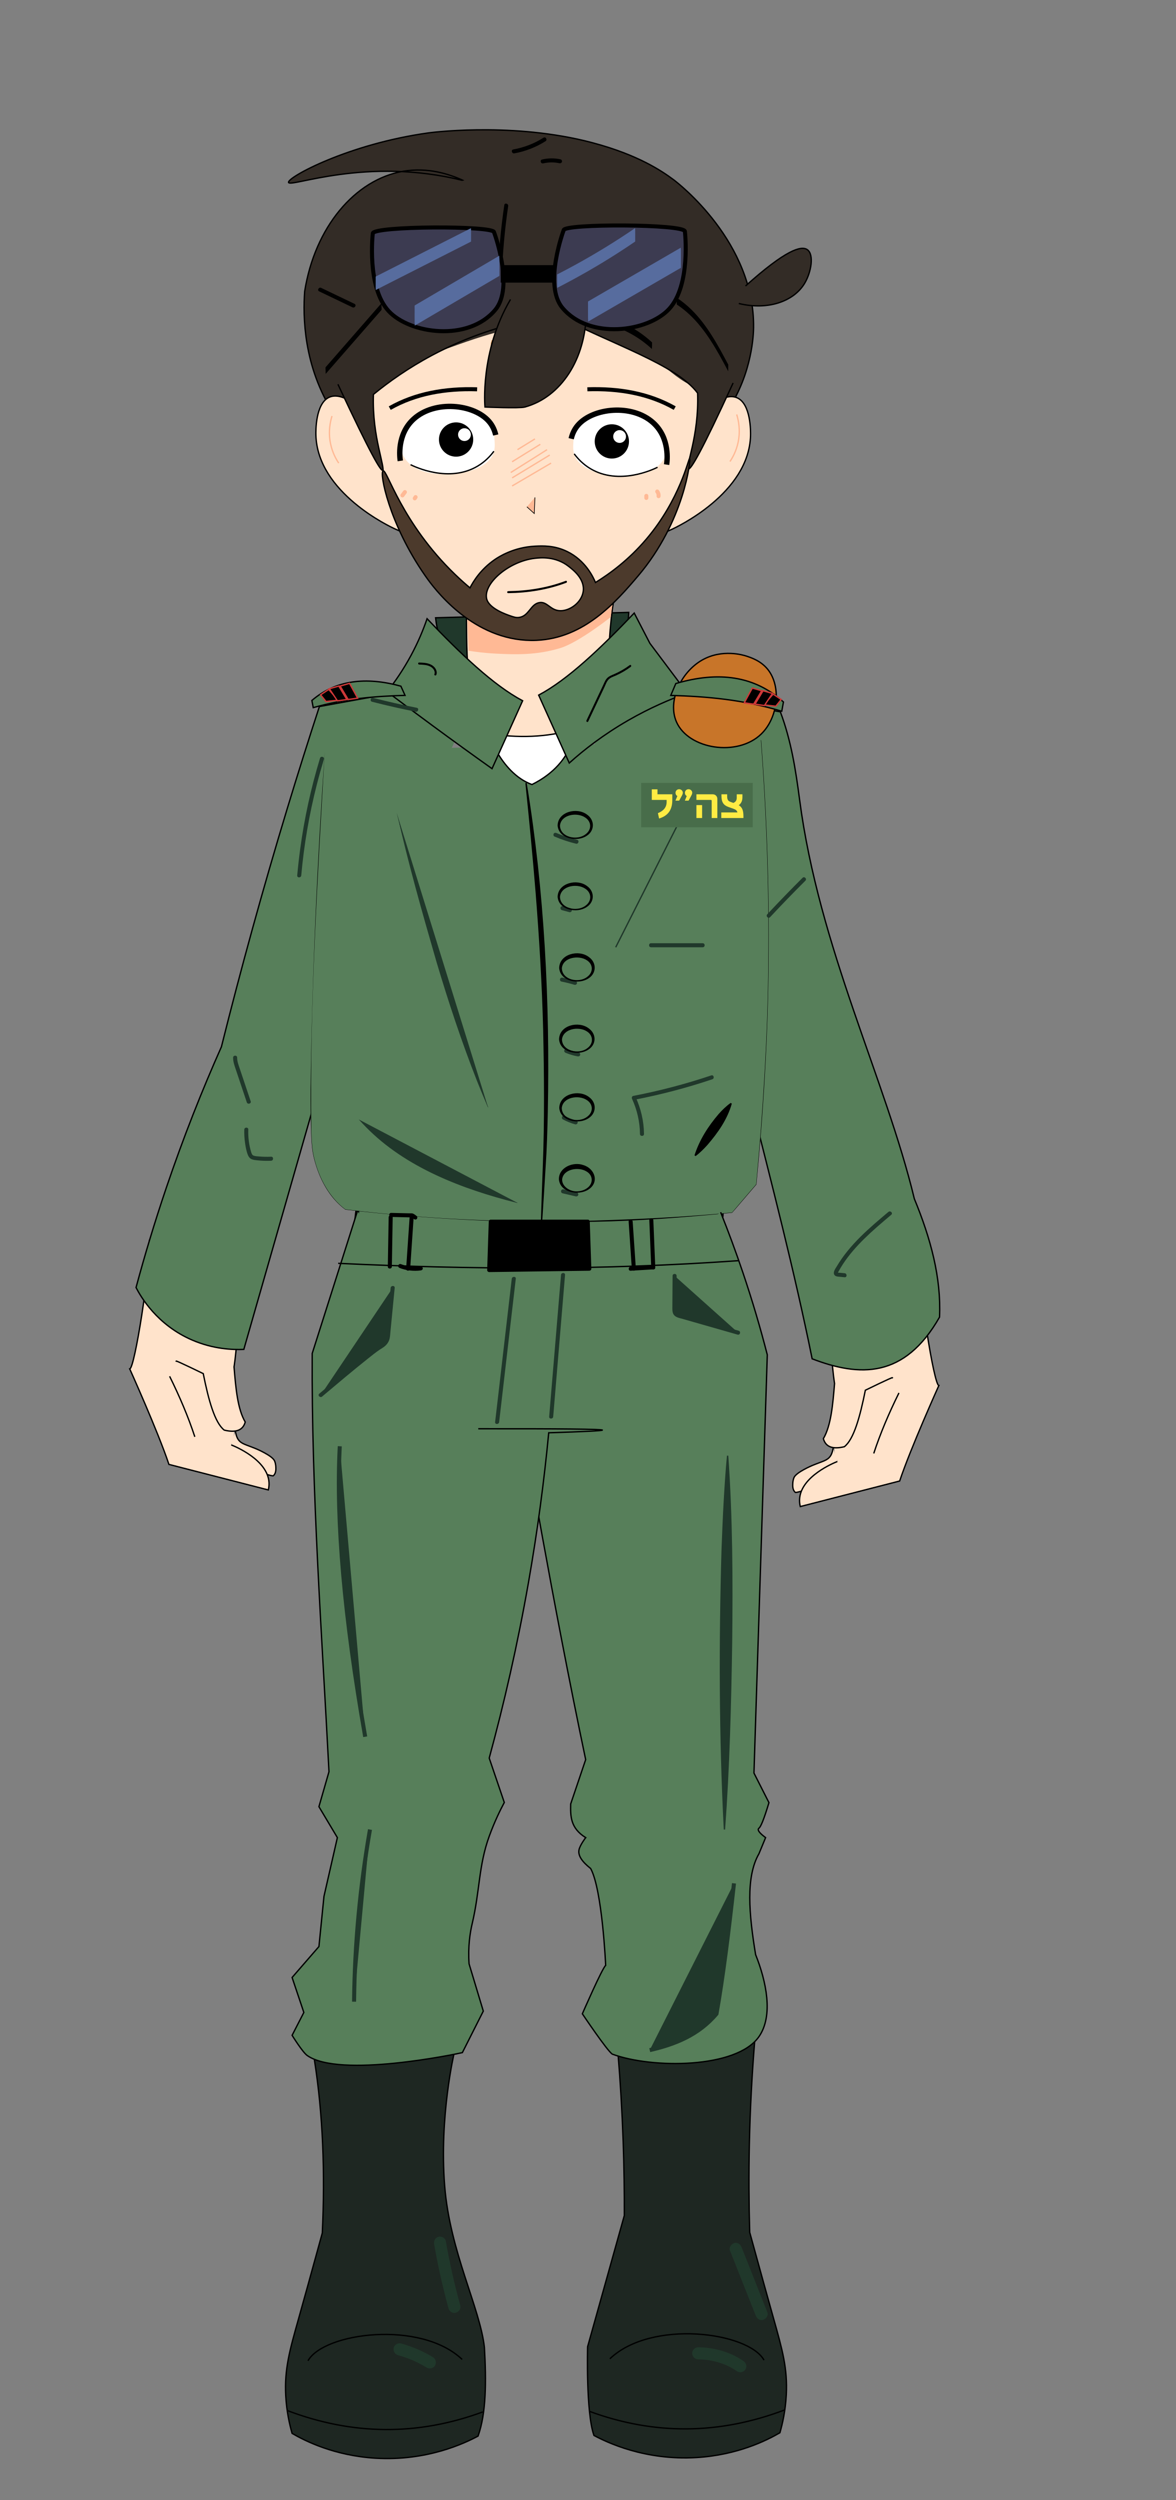 <?xml version="1.0" encoding="utf-8"?>
<!-- Generator: Adobe Illustrator 28.3.0, SVG Export Plug-In . SVG Version: 6.00 Build 0)  -->
<svg version="1.1" id="Layer_1" xmlns="http://www.w3.org/2000/svg" xmlns:xlink="http://www.w3.org/1999/xlink" x="0px" y="0px"
	 viewBox="0 0 875 1859" style="enable-background:new 0 0 875 1859;" xml:space="preserve">
<rect x="0" y="0" width="875" height="1859" fill="#808080" stroke="none"/>
<style type="text/css">
	.st0{fill:none;stroke:#000000;stroke-miterlimit:10;}
	.st1{fill:#20382B;stroke:#000000;stroke-miterlimit:10;}
	.st2{fill:#FFE3CB;stroke:#000000;stroke-miterlimit:10;}
	.st3{fill:#577F5A;}
	.st4{fill:#FFB995;}
	.st5{fill:#332C26;stroke:#000000;stroke-miterlimit:10;}
	.st6{fill:#332C26;}
	.st7{fill:none;stroke:#FFB995;stroke-miterlimit:10;}
	.st8{fill:#1E2722;stroke:#000000;stroke-miterlimit:10;}
	.st9{fill:#20382B;}
	.st10{fill:#FFB995;stroke:#FFB995;stroke-miterlimit:10;}
	.st11{fill:#FFB995;stroke:#000000;stroke-width:0.5;stroke-miterlimit:10;}
	.st12{fill:#FFE3CB;}
	.st13{fill:#577F5A;stroke:#000000;stroke-miterlimit:10;}
	.st14{fill:#FFFFFF;stroke:#000000;stroke-miterlimit:10;}
	.st15{fill:#20382B;stroke:#20382B;stroke-width:3;stroke-miterlimit:10;}
	.st16{fill:#20382B;stroke:#20382B;stroke-miterlimit:10;}
	.st17{fill:#BC6F22;}
	.st18{fill:#3C3B51;stroke:#000000;stroke-width:3;stroke-miterlimit:10;}
	.st19{fill:none;stroke:#000000;stroke-width:13;stroke-miterlimit:10;}
	.st20{fill:#576C9E;}
	.st21{fill:#C87529;stroke:#000000;stroke-miterlimit:10;}
	.st22{fill:#4C3A2C;stroke:#000000;stroke-miterlimit:10;}
	.st23{fill:#486D4A;}
	.st24{fill:#FFEC43;}
	.st25{stroke:#CE3838;stroke-miterlimit:10;}
	.st26{fill:#FFFFFF;}
	.st27{fill:none;stroke:#000000;stroke-width:4;stroke-miterlimit:10;}
	.st28{stroke:#000000;stroke-miterlimit:10;}
	.st29{fill:none;stroke:#000000;stroke-width:3;stroke-miterlimit:10;}
</style>
<path class="st0" d="M352.95,1278.65"/>
<path class="st0" d="M773.2,20.15L773.2,20.15L773.2,20.15z"/>
<path class="st1" d="M324.1,459.34c47.91-1.33,95.82-2.67,143.73-4c-1.4,36.83-32.91,66.41-70.82,67
	C359.77,522.92,327.65,495.37,324.1,459.34z"/>
<path class="st2" d="M460.54,413.34c2.74,23.55-6.25,13-8.33,90c-3.06,9.27-9.34,25.81-22.91,43c-10.44,13.22-19.43,24.6-31.25,25
	c-19.71,0.66-34.95-29.65-41.66-43c-14.08-28-6.25-64-11.46-106C366.85,396.1,416.47,389.44,460.54,413.34z"/>
<g>
	<path class="st3" d="M532.66,916.39c2.32-4.29,7.46-15.17,1.63-22.05c-4.02-4.74-11.49-5.52-14.17-5.8
		c-64.89-6.94-14.5-12.05-107.25-13.56c-47.87-0.78-98.23-0.96-140.24,18.47c-2.12,0.98-4.31,2.08-5.55,3.84
		c-1.06,1.49-1.3,3.28-1.51,5.02c-3.72,30.51-3.89,61.33-0.51,91.87c0.93,8.37,2.15,16.83,5.72,24.68
		c5.14,11.31,14.79,20.66,24.26,29.75c4.66,4.47,9.53,9.08,15.99,11.46c7.46,2.74,15.94,2.14,24.07,2.42
		c11.84,0.41,23.45,2.81,35.23,3.85c11.78,1.05,24.25,0.62,34.64-4.19c6.97-3.23,12.53-8.21,17.97-13.11
		c15.6-14.04,31.22-28.12,45.05-43.43c4.94-5.47,9.65-11.11,15.31-16.05c6.41-5.6,13.95-10.25,19.9-16.21
		c7.37-7.37,11.95-16.39,16.44-25.26c4.3-8.52,9.61-20.32,13.96-35.05"/>
	<g>
		<path d="M533.96,917.15c2.45-4.57,4.55-9.72,4.52-14.99c-0.04-6.38-3.95-11.02-9.74-13.27c-4.63-1.8-9.75-1.95-14.63-2.53
			c-4.44-0.52-8.87-1.11-13.28-1.82c-5.09-0.83-10.19-1.8-15.13-3.32c-2.76-0.85-5.42-1.96-8.15-2.87
			c-3.57-1.19-7.27-1.86-10.99-2.35c-7.51-0.99-15.1-1.36-22.65-1.69c-14.16-0.61-28.34-0.83-42.52-1
			c-15.42-0.18-30.86-0.15-46.26,0.72c-14.97,0.85-29.94,2.48-44.63,5.57c-7.28,1.53-14.48,3.43-21.53,5.78
			c-3.5,1.17-6.97,2.45-10.39,3.84c-3.28,1.34-6.82,2.62-9.8,4.54c-1.33,0.86-2.56,1.92-3.34,3.32c-0.89,1.61-1.14,3.4-1.36,5.2
			c-0.53,4.23-0.96,8.47-1.34,12.72c-0.76,8.48-1.24,16.99-1.46,25.5c-0.42,16.85,0.23,33.72,1.95,50.48
			c0.8,7.8,1.67,15.72,4.14,23.2c2.34,7.07,6.23,13.35,10.91,19.11c4.78,5.87,10.25,11.13,15.7,16.36c5.07,4.86,10.35,9.65,17.1,12
			c7.21,2.51,15.04,2.09,22.55,2.27c8.32,0.2,16.55,1.39,24.79,2.5c15.06,2.02,31.28,3.74,45.7-2.29
			c6.88-2.88,12.67-7.59,18.18-12.52c6.08-5.43,12.13-10.91,18.13-16.44c5.91-5.46,11.74-10.99,17.41-16.7
			c5.68-5.72,11.06-11.68,16.45-17.67c5.29-5.88,10.92-11.13,17.22-15.9c6.05-4.58,12.09-9.13,16.86-15.1
			c4.64-5.8,8.17-12.32,11.53-18.91c2.8-5.52,5.45-11.1,7.82-16.81c2.81-6.75,5.25-13.64,7.33-20.65c0.55-1.85-2.34-2.65-2.89-0.8
			c-3.87,13.02-9.09,25.48-15.26,37.57c-3.24,6.35-6.68,12.7-11.23,18.22c-4.8,5.82-10.85,10.22-16.81,14.77
			c-6.04,4.61-11.44,9.68-16.52,15.32c-5.22,5.79-10.41,11.58-15.9,17.13c-11.2,11.33-23.05,22-34.89,32.65
			c-5.43,4.89-11.01,9.74-17.74,12.76c-6.66,2.99-14.07,4.06-21.32,4.24c-15.93,0.39-31.51-3.74-47.38-4.29
			c-7.43-0.26-15.12,0.33-22.32-1.9c-6.8-2.11-12.01-7.04-17.02-11.86c-10.44-10.03-21.38-20.55-25.8-34.75
			c-2.32-7.47-3.13-15.31-3.89-23.06c-0.8-8.12-1.35-16.27-1.65-24.43c-0.61-16.66-0.17-33.36,1.31-49.96
			c0.36-4.07,0.79-8.13,1.28-12.19c0.2-1.62,0.36-3.43,1.37-4.79c1.03-1.38,2.7-2.2,4.21-2.93c6.51-3.14,13.35-5.66,20.25-7.82
			c13.9-4.35,28.28-7.02,42.74-8.64c29.74-3.32,59.86-2.63,89.73-1.93c10.64,0.25,21.29,0.54,31.9,1.34
			c5.21,0.39,9.98,0.81,14.99,1.92c6.08,1.35,11.73,4.07,17.8,5.51c6.87,1.62,13.89,2.6,20.89,3.48c8.67,1.09,24.23,0.7,24.58,12.83
			c0.14,4.86-1.84,9.63-4.1,13.84C530.45,917.33,533.04,918.85,533.96,917.15L533.96,917.15z"/>
	</g>
</g>
<g>
	<path class="st4" d="M346.57,422.61c12.86-6.82,38.67-18.14,72.21-16.88c17.14,0.64,31.39,4.39,41.79,8.11
		c-2.06,15-4.11,30-6.17,45c0,0-23.66,18.75-37.31,22.96c-17.66,5.46-33.66,4.92-47.87,4.21c-8.66-0.43-15.79-1.39-20.65-2.18"/>
</g>
<path class="st5" d="M541.7,304.65c18.2-27.54,18.94-56.75,19-61c0.83-63.46-55.75-107.19-59.36-109.9
	c-9.16-6.87-26.82-18.57-59.58-27.36c0,0-3.31-0.91-6.97-1.78c-58.04-13.81-116.09-5.79-116.09-5.79
	c-59.57,8.24-105.14,33.13-104,36.83c1.25,4.05,57.99-19.41,129.83-1.43c0.2,0.05,0.36,0.09,0.49,0.12c-10.92-5.08-26.96-10.06-45-7
	c-35.93,6.1-65.83,41.72-73.33,89.31c-1.28,18.09-1.2,55.74,21.84,91.27c0,0,10.47,13,21.48,25.42
	C340.04,412.29,496.54,373,541.7,304.65z"/>
<path class="st2" d="M245.03,295.34c-10.38,4.58-10.06,25.47-10,28c1.09,43.16,55.54,68.45,59,70c12.05,5.4,24.6,11.04,30,6
	c10.43-9.73-12.72-52.96-40-81C274.63,308.68,256.66,290.21,245.03,295.34z"/>
<path class="st2" d="M548.45,295.78c10.38,4.58,10.06,25.47,10,28c-1.09,43.16-55.54,68.45-59,70c-12.05,5.4-24.6,11.04-30,6
	c-10.43-9.73,12.72-52.96,40-81C518.85,309.12,536.82,290.65,548.45,295.78z"/>
<path class="st2" d="M271.03,280.34c3,48,28,110,28,110s9,45,99,83c15.38-5.65,63.48-25.54,97-78c21-54,31.35-104.69,30-121
	c-9.02-56.66-54.24-130.14-123-132C329.8,140.39,278.66,218.74,271.03,280.34z"/>
<path class="st0" d="M271.03,330.22"/>
<path class="st6" d="M536.03,284.34c16.73-14.19-7.66-108.46-76-144c-65.01-33.81-154.86-6.63-191,51
	c-20.21,32.23-27.97,79.73-11,92c5.46,3.95,11.23,0.28,47.1-13.71c56.67-22.11,71.85-25.07,84.9-26.29
	c19.23-1.8,34.34,0.14,41.3,1.25c13.72,2.19,27.61,6.44,43.88,13.56c18.83,11.38,37.07,35.73,54.57,29.82
	C530.48,287.73,533.57,286.43,536.03,284.34z"/>
<path class="st7" d="M247.03,309.34c-1.18,3.76-3.06,11.56-1,21c1.38,6.34,4.03,11.08,6,14"/>
<path class="st7" d="M548.13,308.17c1.18,3.76,3.06,11.56,1,21c-1.38,6.34-4.03,11.08-6,14"/>
<path class="st8" d="M337.96,1526.34c0,0-11.22,47.39-7.1,99c3.92,49.02,26.25,90.39,29.57,120c1.46,25.38,1.35,49.01-4.73,66
	c-9.57,5.12-37.79,18.74-76.31,16.43c-30.6-1.84-52.38-12.81-62.06-18.43c-1.84-6.42-4.09-16.11-4.73-28
	c-1.07-19.88,3.02-34.07,9.46-57c3.53-12.58,9.29-33.18,17.74-64c2.09-44.7,0.56-87.89-5.91-129
	C266.41,1537.32,301.46,1534.39,337.96,1526.34z"/>
<path class="st0" d="M343.87,1754.34c-30.92-29.43-102.9-20-114.72,1"/>
<path class="st0" d="M213.78,1792.34c48.48,18.4,96.98,18.89,145.47,1"/>
<path class="st8" d="M459.78,1526.34c1.75,21.25,3.08,43.26,3.88,66.01c0.66,18.83,0.92,37.17,0.85,54.99
	c-9.1,32.51-18.21,65.01-27.31,97.52c0,0-1.35,49.01,4.73,66c9.57,5.12,37.79,18.74,76.31,16.43c30.6-1.84,52.38-12.81,62.06-18.43
	c1.84-6.42,4.09-16.11,4.73-28c1.07-19.88-3.02-34.07-9.46-57c-3.53-12.58-9.29-33.18-17.74-64c-0.63-21.14-0.76-43.11-0.26-65.85
	c0.58-26.29,1.95-51.55,3.91-75.67c-7.64,4.51-24.43,13.14-48.29,15.28C487.84,1535.89,468.29,1529.59,459.78,1526.34z"/>
<path class="st0" d="M453.76,1753.86c30.92-29.43,102.9-20,114.72,1"/>
<path class="st0" d="M583.85,1791.86c-48.48,18.4-96.98,18.89-145.47,1"/>
<g>
	<path class="st9" d="M327.37,1667.51c2.79,16.03,6.37,31.95,10.72,47.73"/>
	<g>
		<path class="st9" d="M323.03,1668.71c2.8,16.07,6.39,32,10.72,47.73c0.63,2.27,3.22,3.89,5.54,3.14c2.32-0.75,3.81-3.1,3.14-5.54
			c-4.34-15.73-7.92-31.66-10.72-47.73c-0.41-2.32-3.38-3.84-5.54-3.14C323.67,1663.98,322.6,1666.22,323.03,1668.71L323.03,1668.71
			z"/>
	</g>
</g>
<g>
	<path class="st9" d="M547.45,1672.15c6.4,16.13,12.8,32.27,19.19,48.4"/>
	<g>
		<path class="st9" d="M543.12,1673.35c6.4,16.13,12.8,32.27,19.19,48.4c0.86,2.18,3.05,3.95,5.54,3.14
			c2.11-0.68,4.07-3.19,3.14-5.54c-6.4-16.13-12.8-32.27-19.19-48.4c-0.86-2.18-3.05-3.95-5.54-3.14
			C544.15,1668.5,542.19,1671.01,543.12,1673.35L543.12,1673.35z"/>
	</g>
</g>
<g>
	<g>
		<path class="st9" d="M296.11,1751.15c1.97,0.55,3.92,1.17,5.85,1.84c1.02,0.36,2.04,0.74,3.05,1.14c0.38,0.15,0.75,0.3,1.13,0.45
			c0.25,0.1,0.5,0.21,0.75,0.31c-0.45-0.19-0.44-0.18,0.04,0.02c3.66,1.64,7.21,3.44,10.63,5.52c2.01,1.22,5.04,0.51,6.16-1.61
			c1.16-2.19,0.54-4.85-1.61-6.16c-7.33-4.46-15.34-7.86-23.6-10.19c-2.26-0.64-5,0.78-5.54,3.14
			C292.42,1748.01,293.69,1750.47,296.11,1751.15L296.11,1751.15z"/>
	</g>
</g>
<g>
	<g>
		<path class="st9" d="M519.5,1754.29c1.38,0.01,2.75,0.07,4.13,0.17c0.65,0.05,1.3,0.11,1.95,0.18c-0.03,0,1.21,0.15,0.69,0.08
			c-0.54-0.07,0.59,0.09,0.69,0.11c2.7,0.42,5.36,1.03,7.97,1.83c1.22,0.37,2.43,0.79,3.63,1.24c0.33,0.13,0.66,0.26,0.99,0.39
			c0.27,0.11,0.88,0.38,0.29,0.12c0.58,0.25,1.15,0.51,1.72,0.79c2.44,1.16,4.77,2.52,7,4.04c1.95,1.34,5.08,0.43,6.16-1.61
			c1.21-2.29,0.46-4.73-1.61-6.16c-9.79-6.72-21.78-10.07-33.6-10.18c-2.35-0.02-4.61,2.09-4.5,4.5
			C515.11,1752.24,516.98,1754.26,519.5,1754.29L519.5,1754.29z"/>
	</g>
</g>
<line class="st10" x1="398.03" y1="326.34" x2="385.03" y2="334.34"/>
<line class="st10" x1="402.03" y1="330.34" x2="381.03" y2="343.34"/>
<line class="st10" x1="407.03" y1="334.34" x2="380.03" y2="351.34"/>
<line class="st10" x1="409.03" y1="338.34" x2="381.03" y2="355.34"/>
<line class="st10" x1="410.03" y1="344.34" x2="381.03" y2="361.34"/>
<path class="st11" d="M398.03,369.84c-0.17,4-0.33,8-0.5,12c-1.83-1.67-3.67-3.33-5.5-5"/>
<g>
	<g>
		<path class="st4" d="M299.96,365.13c-0.61,0.82-1.22,1.63-1.83,2.45c-0.11,0.17-0.17,0.36-0.18,0.56c-0.04,0.2-0.04,0.4,0.03,0.6
			c0.1,0.35,0.36,0.73,0.69,0.9c0.35,0.18,0.77,0.28,1.16,0.15c0.12-0.05,0.24-0.1,0.36-0.15c0.23-0.13,0.4-0.31,0.54-0.54
			c0.61-0.82,1.22-1.63,1.83-2.45c0.11-0.17,0.17-0.36,0.18-0.56c0.04-0.2,0.04-0.4-0.03-0.6c-0.1-0.35-0.36-0.73-0.69-0.9
			c-0.35-0.18-0.77-0.28-1.16-0.15c-0.12,0.05-0.24,0.1-0.36,0.15C300.27,364.73,300.09,364.9,299.96,365.13L299.96,365.13z"/>
	</g>
</g>
<g>
	<g>
		<path class="st4" d="M307.91,368.86c-0.2,0.31-0.41,0.61-0.61,0.92c-0.11,0.17-0.17,0.36-0.18,0.56c-0.04,0.2-0.04,0.4,0.03,0.6
			c0.05,0.2,0.14,0.37,0.27,0.51c0.11,0.16,0.25,0.29,0.42,0.39c0.12,0.05,0.24,0.1,0.36,0.15c0.27,0.07,0.53,0.07,0.8,0
			c0.12-0.05,0.24-0.1,0.36-0.15c0.23-0.13,0.4-0.31,0.54-0.54c0.2-0.31,0.41-0.61,0.61-0.92c0.11-0.17,0.17-0.36,0.18-0.56
			c0.04-0.2,0.04-0.4-0.03-0.6c-0.05-0.2-0.14-0.37-0.27-0.51c-0.11-0.16-0.25-0.29-0.42-0.39c-0.12-0.05-0.24-0.1-0.36-0.15
			c-0.27-0.07-0.53-0.07-0.8,0c-0.12,0.05-0.24,0.1-0.36,0.15C308.22,368.46,308.04,368.64,307.91,368.86L307.91,368.86z"/>
	</g>
</g>
<g>
	<g>
		<path class="st4" d="M479.4,368.71c0,0.51,0,1.02,0,1.53c-0.01,0.21,0.04,0.4,0.13,0.58c0.06,0.19,0.16,0.35,0.31,0.48
			c0.14,0.15,0.3,0.25,0.48,0.31c0.18,0.09,0.37,0.14,0.58,0.13c0.13-0.02,0.27-0.04,0.4-0.05c0.25-0.07,0.47-0.2,0.66-0.39
			c0.27-0.29,0.44-0.65,0.44-1.06c0-0.51,0-1.02,0-1.53c0.01-0.21-0.04-0.4-0.13-0.58c-0.06-0.19-0.16-0.35-0.31-0.48
			c-0.14-0.15-0.3-0.25-0.48-0.31c-0.18-0.09-0.37-0.14-0.58-0.13c-0.13,0.02-0.27,0.04-0.4,0.05c-0.25,0.07-0.47,0.2-0.66,0.39
			C479.57,367.95,479.4,368.31,479.4,368.71L479.4,368.71z"/>
	</g>
</g>
<g>
	<g>
		<path class="st4" d="M487.95,366.52c0.01,0.01,0.02,0.03,0.04,0.04c-0.08-0.1-0.16-0.2-0.23-0.3c0.24,0.32,0.44,0.66,0.6,1.03
			c-0.05-0.12-0.1-0.24-0.15-0.36c0.17,0.4,0.28,0.82,0.34,1.26c-0.02-0.13-0.04-0.27-0.05-0.4c0.05,0.38,0.05,0.76,0.01,1.13
			c-0.04,0.36,0.2,0.82,0.44,1.06c0.26,0.26,0.69,0.46,1.06,0.44c0.39-0.02,0.79-0.14,1.06-0.44c0.08-0.1,0.16-0.2,0.23-0.3
			c0.14-0.23,0.2-0.49,0.2-0.76c0.08-0.75,0-1.53-0.21-2.25c-0.12-0.4-0.28-0.8-0.47-1.18c-0.2-0.4-0.47-0.74-0.74-1.09
			c-0.22-0.28-0.72-0.44-1.06-0.44c-0.37,0-0.81,0.16-1.06,0.44c-0.26,0.29-0.46,0.66-0.44,1.06c0.02,0.13,0.04,0.27,0.05,0.4
			C487.64,366.12,487.76,366.34,487.95,366.52L487.95,366.52z"/>
	</g>
</g>
<path class="st12" d="M175.17,943.34c-9.71-22.98-48.83-35.47-60.41-25c-6.83,6.18-0.4,17.04,7.81,51.5
	c15.29,64.16,8.12,94.41,29.68,104.5c1.98,0.93,10.97,5.13,17.19,1.5c13.7-8-7.43-41.56,0.52-91.5
	C173.64,961.24,180.22,955.31,175.17,943.34z"/>
<path class="st2" d="M168.92,1083.34c0,0,28.12,14,34.37,14c1.78-1.44,2.1-4.02,1.94-6.32c0,0,0.04-2.36-0.9-4.68
	c-1.61-4-13.54-9-13.54-9c-8.04-3.34-11.16-3.63-13.54-7c-1.51-2.13-2.08-6-2.08-6"/>
<path class="st2" d="M111.11,921.84c0.76,21.69-10.97,95.94-14.58,96c0,0,21.13,46.84,29.16,71l73.95,19c0.48-2,0.61-3.84,0.52-5.5
	c-0.94-16.92-25.35-26.9-28.12-28"/>
<path class="st2" d="M175.17,955.34c4.17,29-1.04,61-1.04,61c1.28,15.69,2.61,31.33,8.33,41c-1.8,6.5-7.4,7.99-15.62,6
	c-7.06-5.51-11.66-22.27-15.62-42c0,0-20.01-9.78-20.23-9.37c-0.02,0.04,0.13,0.16,0.45,0.37"/>
<path class="st2" d="M126.21,1023.34c7.42,15,13.83,30,18.75,45"/>
<path class="st12" d="M619.91,955.69c9.71-22.98,48.83-35.47,60.41-25c6.83,6.18,0.4,17.04-7.81,51.5
	c-15.29,64.16-8.12,94.41-29.68,104.5c-1.98,0.93-10.97,5.13-17.19,1.5c-13.7-8,7.43-41.56-0.52-91.5
	C621.44,973.59,614.86,967.66,619.91,955.69z"/>
<path class="st2" d="M626.16,1095.69c0,0-28.12,14-34.37,14c-1.78-1.44-2.1-4.02-1.94-6.32c0,0-0.04-2.36,0.9-4.68
	c1.61-4,13.54-9,13.54-9c8.04-3.34,11.16-3.63,13.54-7c1.51-2.13,2.08-6,2.08-6"/>
<path class="st2" d="M683.97,934.19c-0.76,21.69,10.97,95.94,14.58,96c0,0-21.13,46.84-29.16,71l-73.95,19
	c-0.48-2-0.61-3.84-0.52-5.5c0.94-16.92,25.35-26.9,28.12-28"/>
<path class="st2" d="M619.91,967.69c-4.17,29,1.04,61,1.04,61c-1.28,15.69-2.61,31.33-8.33,41c1.8,6.5,7.4,7.99,15.62,6
	c7.06-5.51,11.66-22.27,15.62-42c0,0,20.01-9.78,20.23-9.37c0.02,0.04-0.13,0.16-0.45,0.37"/>
<path class="st2" d="M668.86,1035.69c-7.42,15-13.83,30-18.75,45"/>
<path class="st13" d="M481.67,511.29c32.98,6,65.96,12,98.95,18c8.07,21.46,11.43,43.27,14.28,65.05
	c14.45,110.47,64.03,208.21,85.41,297c12.1,29.33,20.1,58.66,18.75,88c-26.14,45.84-59.53,44.47-94.78,31
	c-26.38-130.27-67.82-261.25-90.61-392"/>
<path class="st13" d="M336.6,507.34c-32.98,6-65.96,12-98.95,18c-8.14,24.9-16.14,50.24-23.96,76
	c-18.35,60.47-34.58,119.53-48.95,177c-14.22,31.92-28.16,66.91-41.02,104.86c-8.69,25.65-16.13,50.42-22.51,74.14
	c3.55,6.84,15.52,27.7,41.66,39c15.85,6.85,30.33,7.34,38.54,7c37.84-132,75.68-264,113.53-396"/>
<g>
	<path class="st3" d="M241.55,558.34c-9.97,160.74-12.39,278.09-8.85,298.31c3.55,20.25,14.51,33.37,14.51,33.37
		c3.6,4.31,7.18,7.36,9.73,9.32c20.4,2.43,42.34,4.55,65.7,6.12c10.1,0.68,38.85,2.51,74.17,2.88c35.78,0.38,86.05-0.65,147.89-6.69
		c6-7,12-14,18-21c1.51-15.15,2.84-30.48,4-46c7.48-100.49,6.36-195.6-0.5-284.31"/>
	<path d="M241.67,558.35c-5.29,94.11-11.37,188.38-10.01,282.68c0.26,6.96,0.5,14,2.28,20.76c3.61,14.34,11.17,28.63,23.03,37.43
		c65.6,7.95,131.81,10.5,197.83,7.91c30.01-1.05,60-2.69,89.9-5.6c-0.27,0.28,17.95-21.02,17.92-20.96c5-53.85,8.7-110.78,9-165
		c0.6-55.12-1.31-110.26-5.52-165.22c0,0,0.24-0.02,0.24-0.02c4.22,54.97,6.13,110.11,5.53,165.24
		c-0.36,54.32-3.85,110.96-9.05,165.15c-0.08,0.04-17.97,21.07-18.08,21.04c-29.89,2.88-59.86,5.36-89.89,6.35
		c-66.05,1.98-132.26-1.01-197.89-8.66c-12.22-8.97-19.51-23.17-23.23-37.61c-1.78-6.78-2.02-13.84-2.29-20.81
		c-0.36-10.4-0.39-21.05-0.35-31.44C232.15,725.94,236,641.36,241.67,558.35L241.67,558.35z"/>
</g>
<path class="st14" d="M426.9,542.34c-19.98,5.99-41.57,6.65-64.44,3c0.11-3.75,8.89,29,33.33,38
	C430.23,566.34,428.18,536.26,426.9,542.34z"/>
<path class="st3" d="M337.49,541.34c-4.58-10.65-20.97-15.55-33.36-14c-20.67,2.59-34.81,23.73-26.95,35
	c7.7,11.04,36.61,12.72,51.33,2C335.23,559.45,341.33,550.27,337.49,541.34z"/>
<path class="st3" d="M524.16,530.73c-4.35-11.02-22.02-16.07-34.6-15.89c-28.29,0.42-53.21,27.71-46.2,40
	c7.27,12.76,52.32,15.35,71.82-1.11C516.29,552.79,528.63,542.06,524.16,530.73z"/>
<path class="st13" d="M471.89,455.84c-25.03,26.22-49.39,49.49-71.11,61c7.59,16.83,15.18,33.67,22.78,50.5
	c10.84-9.75,25.36-21.1,43.98-31.8c15.94-9.16,31.01-15.61,43.79-20.2c-9.26-12.33-18.52-24.67-27.78-37
	C479.67,470.84,475.78,463.34,471.89,455.84z"/>
<path class="st13" d="M317.76,460.04c25.03,26.22,49.39,49.49,71.11,61c-7.59,16.83-15.18,33.67-22.78,50.5
	c-14.56-10.35-29.23-20.95-43.98-31.8c-11.54-8.49-22.91-16.95-34.09-25.4c5.77-7.31,12-16.31,17.78-27
	C311.15,477.42,314.98,468.14,317.76,460.04z"/>
<path class="st13" d="M536.19,901.34c5.7,14.24,11.24,29.14,16.49,44.68c7.2,21.27,13.2,41.76,18.22,61.32c0,0-9.92,311-9.92,311
	c3.72,7.33,7.44,14.67,11.16,22c-3.87,12.85-6.13,17.99-7.44,19c-0.05,0.04-0.23,0.17-0.37,0.4c-0.87,1.48,1.9,4.08,5.32,6.6
	c-1.65,4-3.31,8-4.96,12c-9.94,17.28-7.4,45.13-2.48,75c7.88,19.76,13.42,45.32,2.48,61c-16.72,23.96-79.78,23.78-109.09,13
	c-3.73-2.3-22.31-30-22.31-30s14.83-34.03,17.36-36c0,0-2.48-56-11.16-72c-2.3-1.94-10.07-7.83-8.68-14c0.79-3.51,4.95-8.99,4.96-9
	c-11.44-7.08-11.35-16.03-11.16-25c3.72-11,7.44-22,11.16-33c-24.79-118-45.87-243-45.87-243c-21.9-0.67-43.8-1.33-65.7-2"/>
<path class="st13" d="M266,900.34c-11.23,35.33-22.46,70.67-33.7,106c-0.58,103.5,7.15,207.29,12.48,311
	c-2.5,8.67-4.99,17.33-7.49,26c4.58,7.67,9.15,15.33,13.73,23l-9.97,43.65l-3.75,37.35l-19.97,23l8.74,26l-8.74,17
	c0,0,7.77,12.56,11.23,15c24.26,17.09,110.66-1.09,115.46-2.13c5.19-10.29,10.39-20.58,15.58-30.87
	c-3.53-11.71-7.06-23.42-10.59-35.13c-0.9-13.01,0.75-23.24,2.34-30c5.76-24.51,4.72-43.09,12.68-64.95
	c3.98-10.94,8.28-19.6,11.19-25.05c-3.74-11-11.23-33-11.23-33c11.01-40.4,21.01-83.9,29.16-130.26
	c6.86-38.99,11.75-76.28,15.12-111.61c26.64-0.84,39.95-1.51,39.94-2c-0.02-0.74-30.8-1.08-92.35-1"/>
<path class="st0" d="M251.62,939.34c97.73,4.63,196.7,5.23,298.04-2"/>
<g>
	<path d="M365.16,908.34c-0.39,12-0.79,24-1.18,36c24.84-0.33,49.67-0.67,74.51-1c-0.39-11.67-0.79-23.33-1.18-35
		C413.26,908.34,389.21,908.34,365.16,908.34z"/>
	<g>
		<path d="M363.66,908.34c-0.39,12-0.79,24-1.18,36c-0.03,0.8,0.71,1.51,1.5,1.5c19.37-0.26,38.75-0.52,58.12-0.78
			c5.46-0.07,10.93-0.15,16.39-0.22c0.79-0.01,1.53-0.68,1.5-1.5c-0.39-11.67-0.79-23.33-1.18-35c-0.03-0.81-0.67-1.5-1.5-1.5
			c-18.74,0-37.48,0-56.22,0c-5.31,0-10.61,0-15.92,0c-1.93,0-1.93,3,0,3c18.74,0,37.48,0,56.22,0c5.31,0,10.61,0,15.92,0
			c-0.5-0.5-1-1-1.5-1.5c0.39,11.67,0.79,23.33,1.18,35c0.5-0.5,1-1,1.5-1.5c-19.37,0.26-38.75,0.52-58.12,0.78
			c-5.46,0.07-10.93,0.15-16.39,0.22c0.5,0.5,1,1,1.5,1.5c0.39-12,0.79-24,1.18-36C366.73,906.41,363.73,906.41,363.66,908.34z"/>
	</g>
</g>
<g>
	<g>
		<path d="M304.79,904.85c-0.87,12.83-1.74,25.66-2.61,38.49c-0.13,1.93,2.87,1.92,3,0c0.87-12.83,1.74-25.66,2.61-38.49
			C307.92,902.93,304.92,902.93,304.79,904.85L304.79,904.85z"/>
	</g>
</g>
<g>
	<g>
		<path d="M289.18,905.08c-0.21,12.23-0.42,24.46-0.63,36.69c-0.03,1.93,2.97,1.93,3,0c0.21-12.23,0.42-24.46,0.63-36.69
			C292.22,903.15,289.22,903.15,289.18,905.08L289.18,905.08z"/>
	</g>
</g>
<g>
	<g>
		<path d="M297.35,942.79c4.99,1.89,10.44,2.51,15.72,1.82c0.8-0.1,1.5-0.62,1.5-1.5c0-0.73-0.69-1.6-1.5-1.5
			c-5.06,0.65-10.15,0.09-14.92-1.72c-0.76-0.29-1.64,0.32-1.85,1.05C296.07,941.78,296.59,942.5,297.35,942.79L297.35,942.79z"/>
	</g>
</g>
<g>
	<g>
		<path d="M310.08,904.22c-0.8-0.66-1.69-1.32-2.62-1.79c-0.74-0.38-1.74-0.24-2.55-0.26c-0.89-0.02-1.78-0.04-2.66-0.06
			c-3.73-0.09-7.46-0.18-11.19-0.27c-1.93-0.05-1.93,2.95,0,3c5.21,0.12,10.42,0.25,15.63,0.37c-0.25-0.07-0.5-0.14-0.76-0.2
			c0.69,0.41,1.4,0.83,2.03,1.34c0.63,0.51,1.51,0.61,2.12,0C310.61,905.82,310.71,904.74,310.08,904.22L310.08,904.22z"/>
	</g>
</g>
<path class="st0" d="M297.75,941.34"/>
<g>
	<g>
		<path d="M467.74,908.34c0.79,11.67,1.58,23.33,2.37,35c0.13,1.92,3.13,1.93,3,0c-0.79-11.67-1.58-23.33-2.37-35
			C470.61,906.42,467.61,906.41,467.74,908.34L467.74,908.34z"/>
	</g>
</g>
<g>
	<g>
		<path d="M483.12,907.34c0.48,11.71,0.96,23.41,1.44,35.12c0.08,1.92,3.08,1.93,3,0c-0.48-11.71-0.96-23.41-1.44-35.12
			C486.04,905.42,483.04,905.41,483.12,907.34L483.12,907.34z"/>
	</g>
</g>
<g>
	<g>
		<path d="M485.8,940.84c-5.52,0.33-11.04,0.67-16.56,1c-1.92,0.12-1.93,3.12,0,3c5.52-0.33,11.04-0.67,16.56-1
			C487.72,943.72,487.73,940.72,485.8,940.84L485.8,940.84z"/>
	</g>
</g>
<g>
	<path class="st9" d="M418.92,947.96c-2.94,35.13-5.88,70.25-8.82,105.38"/>
	<g>
		<path class="st9" d="M417.42,947.96c-2.29,27.34-4.57,54.68-6.86,82.02c-0.65,7.79-1.3,15.57-1.95,23.36c-0.16,1.92,2.84,1.91,3,0
			c2.29-27.34,4.57-54.68,6.86-82.02c0.65-7.79,1.3-15.58,1.95-23.36C420.58,946.04,417.58,946.05,417.42,947.96L417.42,947.96z"/>
	</g>
</g>
<g>
	<path class="st9" d="M382.27,950.82c-4.13,35.51-8.25,71.01-12.38,106.52"/>
	<g>
		<path class="st9" d="M380.77,950.82c-3.22,27.75-6.45,55.49-9.67,83.24c-0.9,7.76-1.8,15.52-2.71,23.29c-0.22,1.91,2.78,1.9,3,0
			c3.22-27.75,6.45-55.49,9.67-83.24c0.9-7.76,1.8-15.52,2.71-23.29C383.99,948.9,380.99,948.92,380.77,950.82L380.77,950.82z"/>
	</g>
</g>
<g>
	<path class="st9" d="M292.16,957.6c-1.13,11.6-2.25,23.2-3.38,34.79c-0.15,1.56-0.31,3.16-1.08,4.59
		c-1.47,2.72-4.09,4.14-4.74,4.51c-4.13,2.39-19.91,15.24-44.35,35.85"/>
	<g>
		<path class="st9" d="M290.66,957.6c-0.92,9.44-1.83,18.89-2.75,28.33c-0.23,2.37-0.43,4.74-0.69,7.1
			c-0.23,2.07-0.89,3.79-2.4,5.26c-1.11,1.08-2.47,1.76-3.75,2.62c-2.87,1.93-5.58,4.1-8.28,6.24c-4.6,3.63-9.13,7.35-13.65,11.08
			c-7.23,5.97-14.42,12-21.59,18.04c-1.48,1.25,0.65,3.36,2.12,2.12c11.33-9.55,22.66-19.12,34.26-28.34
			c2.78-2.21,5.57-4.46,8.52-6.46c1.25-0.85,2.58-1.55,3.76-2.52c1.39-1.15,2.56-2.62,3.22-4.29c0.8-2,0.85-4.26,1.05-6.38
			c1.06-10.94,2.12-21.87,3.19-32.81C293.85,955.68,290.85,955.7,290.66,957.6L290.66,957.6z"/>
	</g>
</g>
<g>
	<path class="st9" d="M501.93,948.65c-0.06,8.17-0.11,16.34-0.17,24.51c-0.01,1.35,0.03,2.82,1.04,3.86
		c0.81,0.84,2.09,1.22,3.3,1.57c14.37,4.1,28.73,8.21,43.1,12.31"/>
	<g>
		<path class="st9" d="M500.43,948.65c-0.04,5.31-0.07,10.62-0.11,15.93c-0.02,2.61-0.04,5.23-0.05,7.84
			c-0.01,2.12,0.01,4.38,1.74,5.9c1.63,1.43,4.08,1.82,6.1,2.4c2.55,0.73,5.11,1.46,7.66,2.19c5.19,1.48,10.38,2.96,15.56,4.45
			c5.83,1.66,11.65,3.33,17.48,4.99c1.86,0.53,2.65-2.36,0.8-2.89c-9.74-2.78-19.47-5.56-29.21-8.35
			c-4.75-1.36-9.52-2.66-14.25-4.07c-0.83-0.25-1.85-0.5-2.39-1.23c-0.6-0.8-0.49-1.95-0.49-2.9c0.01-2.45,0.03-4.9,0.05-7.35
			c0.04-5.64,0.08-11.28,0.11-16.91C503.44,946.72,500.44,946.72,500.43,948.65L500.43,948.65z"/>
	</g>
</g>
<path class="st15" d="M252.81,1075.34c-2.91,55.32,3.4,127.32,18.92,216"/>
<path class="st15" d="M275.28,1360.34c-7.43,42.67-11.38,85.33-11.83,128"/>
<g>
	<path class="st9" d="M541.39,1082.34c-0.79,92.67-1.58,185.33-2.37,278"/>
	<path class="st9" d="M541.89,1082.34c3.25,46.18,3.44,92.77,2.9,139.03c-0.7,46.19-1.91,92.88-5.27,138.97c0,0-1-0.01-1-0.01
		c-3.56-69.38-3.69-139.11-1.67-208.53c0.39-10.1,0.97-24.75,1.55-34.74c0.67-11.58,1.38-23.16,2.49-34.73L541.89,1082.34
		L541.89,1082.34z"/>
</g>
<path class="st15" d="M546.12,1400.34c-4,36.31-8.22,69.93-13.01,97c-13.23,15.69-30.79,22.69-49.67,27"/>
<g>
	<g>
		<path d="M468.59,494.52c-3.58,2.65-7.44,4.89-11.53,6.67c-1.71,0.75-3.52,1.39-4.95,2.65c-1.6,1.41-2.37,3.55-3.26,5.43
			c-4.17,8.81-8.34,17.63-12.51,26.44c-0.41,0.87,0.88,1.63,1.3,0.76c4.03-8.52,8.06-17.03,12.08-25.55c0.9-1.9,1.65-4.23,3.16-5.75
			c1.43-1.44,3.53-2.07,5.35-2.87c3.93-1.75,7.65-3.93,11.11-6.49C470.11,495.25,469.37,493.95,468.59,494.52L468.59,494.52z"/>
	</g>
</g>
<g>
	<g>
		<path d="M311.85,494.12c2.83,0.11,5.9,0.17,8.45,1.56c1.96,1.07,3.76,3.31,2.91,5.64c-0.33,0.91,1.12,1.3,1.45,0.4
			c1.01-2.77-0.85-5.59-3.14-7.06c-2.82-1.81-6.43-1.92-9.67-2.04C310.88,492.58,310.88,494.08,311.85,494.12L311.85,494.12z"/>
	</g>
</g>
<g>
	<path d="M544.5,820.62c-3.33,11.71-10.3,21.6-18.13,30.69c-2.67,2.95-5.49,5.81-8.82,8.31l-0.82-0.57
		c3.69-11.52,10.21-21.67,18.01-30.77c2.66-2.96,5.5-5.8,8.94-8.23L544.5,820.62L544.5,820.62z"/>
</g>
<g>
	<path class="st9" d="M295.14,604.34c20.61,82.14,42.48,158.71,68.01,219"/>
	<path class="st9" d="M295.26,604.31c17.99,69.38,36.66,138.8,62.66,205.67c1.73,4.46,3.56,8.87,5.34,13.31l-0.22,0.09
		c-2.69-6.33-5.68-13.45-8.23-19.89c-11.37-28.94-21.17-58.49-30.04-88.28C314.16,678.63,303.51,641.05,295.26,604.31L295.26,604.31
		z"/>
</g>
<g>
	<path class="st9" d="M266.91,832.34c31.16,33.45,73.04,50.17,118.06,62"/>
	<path class="st9" d="M267,832.26c29.21,31.01,69.61,48.05,109.87,59.66c0,0,8.13,2.31,8.13,2.31l-0.06,0.23l-8.18-2.12
		C336.51,881.51,294.57,864.06,267,832.26L267,832.26z"/>
</g>
<line class="st16" x1="510.73" y1="600.34" x2="458.11" y2="704.34"/>
<path class="st0" d="M457.42,491.34"/>
<path class="st0" d="M455.03,482.34"/>
<path class="st0" d="M459.03,481.34"/>
<g>
	<path class="st9" d="M413.27,620.67c4.98,2.15,10.25,3.89,15.7,5.19"/>
	<g>
		<path class="st9" d="M412.51,621.97c5.2,2.23,10.56,4.02,16.05,5.34c1.88,0.45,2.68-2.44,0.8-2.89
			c-5.24-1.26-10.39-2.92-15.34-5.04c-0.74-0.32-1.61-0.22-2.05,0.54C411.6,620.55,411.76,621.65,412.51,621.97L412.51,621.97z"/>
	</g>
</g>
<g>
	<path class="st9" d="M418.49,675.27c1.84,0.5,3.67,1,5.51,1.5"/>
	<g>
		<path class="st9" d="M418.09,676.72c1.84,0.5,3.67,1,5.51,1.5c0.76,0.21,1.66-0.26,1.85-1.05c0.18-0.79-0.24-1.62-1.05-1.85
			c-1.84-0.5-3.67-1-5.51-1.5c-0.76-0.21-1.66,0.26-1.85,1.05C416.87,675.67,417.28,676.5,418.09,676.72L418.09,676.72z"/>
	</g>
</g>
<g>
	<path class="st9" d="M418.12,728.38c3.29,0.64,6.53,1.45,9.7,2.41"/>
	<g>
		<path class="st9" d="M417.73,729.83c3.27,0.64,6.51,1.45,9.7,2.41c0.75,0.23,1.67-0.27,1.85-1.05c0.18-0.81-0.24-1.6-1.05-1.85
			c-3.19-0.97-6.43-1.77-9.7-2.41c-0.77-0.15-1.66,0.22-1.85,1.05C416.51,728.73,416.9,729.67,417.73,729.83L417.73,729.83z"/>
	</g>
</g>
<g>
	<path class="st9" d="M421.3,781.38c2.81,1.18,5.82,2.08,8.92,2.65"/>
	<g>
		<path class="st9" d="M420.9,782.82c2.87,1.2,5.86,2.08,8.92,2.65c0.77,0.14,1.65-0.21,1.85-1.05c0.17-0.74-0.22-1.69-1.05-1.85
			c-3.06-0.57-6.05-1.45-8.92-2.65c-0.73-0.3-1.68,0.33-1.85,1.05C419.65,781.86,420.12,782.5,420.9,782.82L420.9,782.82z"/>
	</g>
</g>
<g>
	<path class="st9" d="M419.57,831.02c2.7,1.46,5.65,2.64,8.75,3.51"/>
	<g>
		<path class="st9" d="M418.81,832.32c2.89,1.55,5.95,2.77,9.1,3.66c0.75,0.21,1.67-0.26,1.85-1.05c0.18-0.8-0.24-1.62-1.05-1.85
			c-1.51-0.42-2.99-0.92-4.45-1.5c-0.17-0.07-0.35-0.14-0.52-0.21c-0.1-0.04-0.1-0.04-0.01,0c-0.1-0.04-0.2-0.08-0.29-0.13
			c-0.34-0.15-0.68-0.3-1.01-0.46c-0.71-0.33-1.41-0.69-2.11-1.06c-0.69-0.37-1.66-0.2-2.05,0.54
			C417.91,830.96,418.08,831.92,418.81,832.32L418.81,832.32z"/>
	</g>
</g>
<g>
	<path class="st9" d="M418.95,885.82c3.29,0.77,6.58,1.54,9.86,2.3"/>
	<g>
		<path class="st9" d="M418.55,887.26c3.29,0.77,6.58,1.54,9.86,2.3c0.76,0.18,1.66-0.24,1.85-1.05c0.17-0.77-0.23-1.65-1.05-1.85
			c-3.29-0.77-6.58-1.54-9.86-2.3c-0.76-0.18-1.66,0.24-1.85,1.05C417.32,886.18,417.73,887.07,418.55,887.26L418.55,887.26z"/>
	</g>
</g>
<g>
	<path d="M391.88,582.08c13.27,80.7,17.34,162.91,15.71,244.62c-0.29,13.03-0.7,27.87-1.61,40.87c-0.84,13.61-1.64,27.21-2.55,40.81
		l-1-0.06c0.41-13.62,0.94-27.22,1.43-40.83c1.31-33.66,1.01-68.35,0.27-102.06c-0.87-34.01-2.92-67.97-5.62-101.88
		c-2.2-27.13-4.8-54.22-7.62-81.32L391.88,582.08L391.88,582.08z"/>
</g>
<g>
	<path d="M416.65,613.84c0.2,8.9,12.87,11.33,18.97,6.52c4.77-3.41,4.61-9.5-0.32-12.57C429.35,603.8,417.51,605.55,416.65,613.84
		L416.65,613.84z M414.88,613.84c0.23-10.43,14.52-13.77,21.88-8.16c5.9,4.07,5.83,12.08-0.32,15.85
		C429.25,626.31,415.71,623.66,414.88,613.84L414.88,613.84z"/>
</g>
<g>
	<path d="M416.64,666.84c0.24,8.85,12.89,11.36,19.01,6.55c4.81-3.41,4.68-9.59-0.3-12.68
		C429.37,656.69,417.48,658.51,416.64,666.84L416.64,666.84z M414.89,666.84c0.26-10.36,14.5-13.68,21.82-8.09
		c5.86,4.05,5.8,11.97-0.3,15.74C429.25,679.31,415.69,676.67,414.89,666.84L414.89,666.84z"/>
</g>
<g>
	<path d="M418.05,719.84c0.14,8.87,12.78,11.36,18.85,6.51c4.7-3.42,4.53-9.45-0.39-12.45
		C430.68,710.07,418.91,711.72,418.05,719.84L418.05,719.84z M416.05,719.84c0.17-10.59,14.62-14.03,22.07-8.27
		c5.91,4.14,5.83,12.21-0.39,15.98C430.51,732.28,416.93,729.68,416.05,719.84L416.05,719.84z"/>
</g>
<g>
	<path d="M418.13,772.84c0.16,8.79,12.71,11.38,18.81,6.57c4.79-3.38,4.61-9.63-0.38-12.59
		C430.71,763.01,419.04,764.78,418.13,772.84L418.13,772.84z M415.97,772.84c0.16-10.66,14.67-13.97,22.1-8.19
		c5.83,4.17,5.75,12.02-0.38,15.83C430.48,785.26,416.81,782.78,415.97,772.84L415.97,772.84z"/>
</g>
<g>
	<path d="M417.98,823.84c0.15,8.91,12.83,11.34,18.91,6.49c4.71-3.42,4.54-9.42-0.36-12.45
		C430.62,813.96,418.87,815.62,417.98,823.84L417.98,823.84z M416.12,823.84c0.2-10.5,14.57-13.93,21.98-8.25
		c5.94,4.11,5.85,12.19-0.36,15.97C430.57,836.29,416.93,833.65,416.12,823.84L416.12,823.84z"/>
</g>
<g>
	<path d="M418.26,876.84c-0.24,5.4,5.88,9.2,10.98,9c2.75-0.05,5.52-0.86,7.67-2.48c4.66-3.35,4.43-9.52-0.5-12.32
		C430.73,867.41,419.21,869.05,418.26,876.84L418.26,876.84z M415.84,876.84c-0.11-8.87,10.65-13.25,18.11-10.58
		c8.72,2.55,12.21,12.95,3.77,18.27C430.5,889.21,416.7,886.78,415.84,876.84L415.84,876.84z"/>
</g>
<g>
	<g>
		<path class="st9" d="M529.22,799.6c-18.98,6.39-38.39,11.46-58.05,15.26c-1.03,0.2-1.27,1.4-0.9,2.2
			c3.76,8.19,5.81,17.07,5.89,26.09c0.02,1.93,3.02,1.93,3,0c-0.09-9.57-2.32-18.92-6.3-27.61c-0.3,0.73-0.6,1.47-0.9,2.2
			c19.66-3.8,39.07-8.88,58.05-15.26C531.83,801.88,531.05,798.98,529.22,799.6L529.22,799.6z"/>
	</g>
</g>
<g>
	<g>
		<path class="st9" d="M484.39,704.33c12.82,0,25.63,0,38.45,0c1.93,0,1.93-3,0-3c-12.82,0-25.63,0-38.45,0
			C482.46,701.33,482.45,704.33,484.39,704.33L484.39,704.33z"/>
	</g>
</g>
<g>
	<g>
		<path class="st9" d="M238.11,563.74c-6.73,22.13-11.69,44.78-14.78,67.7c-0.87,6.48-1.6,12.97-2.18,19.48
			c-0.17,1.92,2.83,1.91,3,0c2.03-22.79,5.92-45.39,11.59-67.56c1.61-6.32,3.38-12.59,5.27-18.83
			C241.57,562.68,238.67,561.89,238.11,563.74L238.11,563.74z"/>
	</g>
</g>
<g>
	<g>
		<path class="st9" d="M173.45,786.37c-0.04,2.8,0.84,5.42,1.72,8.04c0.95,2.83,1.9,5.65,2.85,8.48c1.87,5.58,3.74,11.15,5.61,16.73
			c0.61,1.82,3.51,1.04,2.89-0.8c-1.82-5.42-3.64-10.84-5.45-16.26c-0.9-2.67-1.79-5.34-2.69-8.01c-0.89-2.66-1.97-5.34-1.93-8.18
			C176.48,784.44,173.48,784.44,173.45,786.37L173.45,786.37z"/>
	</g>
</g>
<g>
	<g>
		<path class="st9" d="M661.02,901.1c-14.17,11.92-28.76,24.22-38.32,40.34c-1.02,1.71-3.25,4.51-1.84,6.53
			c0.65,0.93,1.68,1.14,2.74,1.26c1.61,0.18,3.23,0.31,4.85,0.46c1.92,0.18,1.91-2.82,0-3c-1.13-0.11-2.26-0.21-3.39-0.32
			c-0.27-0.03-1.35,0.03-1.57-0.16c-0.16-0.13-0.03,0.2,0.08-0.16c0.09-0.3,0.33-0.64,0.48-0.91c0.98-1.77,2.02-3.5,3.13-5.2
			c2.26-3.46,4.77-6.75,7.46-9.9c5.39-6.31,11.42-12.03,17.64-17.51c3.58-3.16,7.23-6.23,10.88-9.31
			C664.62,901.97,662.49,899.86,661.02,901.1L661.02,901.1z"/>
	</g>
</g>
<g>
	<g>
		<path class="st9" d="M597.14,652.7c-8.92,8.88-17.68,17.92-26.27,27.12c-1.32,1.41,0.8,3.54,2.12,2.12
			c8.59-9.2,17.35-18.24,26.27-27.12C600.63,653.46,598.51,651.34,597.14,652.7L597.14,652.7z"/>
	</g>
</g>
<g>
	<g>
		<path class="st9" d="M181.76,839.88c-0.11,3.25,0.08,6.49,0.53,9.71c0.44,3.11,1,6.42,2.22,9.33c0.53,1.27,1.36,2.35,2.63,2.94
			c1.37,0.64,2.93,0.74,4.41,0.9c3.38,0.37,6.79,0.46,10.18,0.3c1.92-0.09,1.93-3.09,0-3c-2.91,0.14-5.83,0.09-8.74-0.16
			c-1.37-0.12-2.9-0.15-4.22-0.61c-1.12-0.39-1.5-1.37-1.83-2.43c-1.7-5.49-2.39-11.26-2.2-17
			C184.83,837.95,181.83,837.95,181.76,839.88L181.76,839.88z"/>
	</g>
</g>
<g>
	<g>
		<path class="st9" d="M276.83,521.79c10.75,2.76,21.58,5.22,32.47,7.37c1.89,0.37,2.69-2.52,0.8-2.89
			c-10.89-2.16-21.72-4.61-32.47-7.37C275.75,518.41,274.96,521.31,276.83,521.79L276.83,521.79z"/>
	</g>
</g>
<path class="st13" d="M232.04,520.83c17.72-15.17,40.12-17.83,66.23-10.63c1.03,2.28,2.07,4.56,3.1,6.84
	c-21.98,0.59-44.33,2.36-68.3,9.11C232.73,524.38,232.39,522.6,232.04,520.83z"/>
<path class="st0" d="M95.03,21.11L95.03,21.11L95.03,21.11z"/>
<path class="st5" d="M386.7,239.65c-17.81,4.17-40.65,11.42-65.23,24.54c-17.75,9.47-32.24,19.77-43.62,29.08
	c-0.57,16.19,1.8,30.02,3.98,39.94c2.22,10.06,3.84,16.04,2.87,16.44c-1.42,0.59-8.46-10.85-33.27-63.93"/>
<path class="st5" d="M410.2,232.68c44.68,23.27,92.99,38.29,108.85,59.62c1.15,32.38-9.48,55.33-6.85,56.38
	c1.78,0.71,9.8-12.81,33.27-63.93"/>
<g>
	<g>
		<path d="M378.1,441.04c14.75-0.18,29.4-2.49,43.23-7.71c0.89-0.34,0.51-1.79-0.4-1.45c-13.72,5.17-28.21,7.47-42.83,7.65
			C377.13,439.56,377.13,441.06,378.1,441.04L378.1,441.04z"/>
	</g>
</g>
<path class="st5" d="M554.7,212.65c29.92-26.86,41.46-30.21,46-27c5.13,3.62,2.94,16.74-2,25c-8.21,13.71-27.71,20.23-49,15"/>
<g>
	<g>
		<path d="M456.36,242.47c10.7,3.58,20.53,9.42,28.78,17.11c-0.22-0.21,0.02-2.15,0.02-2.5c0-0.59,0-1.18-0.01-1.77
			c0-0.13,0.06-0.66-0.02-0.73c-8.25-7.69-18.08-13.54-28.78-17.11c0.09,0.03-0.02,2.29-0.02,2.5
			C456.33,240.19,456.18,242.41,456.36,242.47L456.36,242.47z"/>
	</g>
</g>
<g>
	<g>
		<path class="st17" d="M454.13,227.4c-1.1-11.06-3.37-21.96-6.78-32.54c0.21,0.65-0.02,1.81-0.02,2.5c0,0.74-0.21,1.78,0.02,2.5
			c3.4,10.58,5.68,21.48,6.78,32.54C453.97,230.76,454.29,229.06,454.13,227.4L454.13,227.4z"/>
	</g>
</g>
<g>
	<g>
		<path class="st17" d="M380.72,253.42c-2.43,2.81-5.08,5.83-8.83,6.77c-0.85,0.21-1.68,0.26-2.55,0.24
			c-0.48-0.01-0.95-0.01-1.41,0.15c-0.33,0.11-0.72,0.39-1,0.06c-0.28-0.33-0.32-1.06-0.43-1.47c-0.13-0.49-0.25-0.99-0.38-1.48
			c-0.28-1.09-0.56-2.17-0.84-3.26c0,1.67,0,3.33,0,5c2.34,1.46,5.16,1.84,7.8,1.04c0.67-0.2,1.33-0.44,2.03-0.51
			c0.66-0.07,1.32-0.01,1.98-0.02c1.1-0.03,2.41-0.38,2.45-1.68c0.04-1.38,0.02-2.76,0.01-4.13c-0.01-0.67-0.01-1.25-0.66-1.63
			c-0.54-0.32-1.22-0.29-1.83-0.29c-0.85-0.01-1.71-0.01-2.56,0.01c-1.66,0.04-3.31,0.12-4.96,0.27c-0.75,0.06-1.5,0.14-2.25,0.23
			c-0.56,0.06-1.34,0.07-1.56,0.7c-0.12,0.35-0.04,0.82-0.05,1.18c-0.01,0.93-0.01,1.85,0,2.78c0.01,0.86,0.04,1.58,0.27,2.41
			c0.49,1.75,1.08,3.46,1.76,5.15c-0.05-0.12,0.02-0.67,0.02-0.73c0.01-0.59,0.01-1.18,0.01-1.77c0-0.59,0-1.18-0.01-1.77
			c0-0.2,0.06-0.55-0.02-0.73c-0.41-1.02-0.79-2.05-1.13-3.09c-0.32-0.98-0.81-2.1-0.86-3.14c0,1.64,0,3.27-0.01,4.91
			c0.16-1.14,2.09-0.96,2.94-1.05c1.35-0.13,2.7-0.23,4.06-0.29c1.35-0.06,2.71-0.09,4.06-0.07c1.02,0.01,2.5-0.08,2.77,1.2
			c0-1.55-0.01-3.11-0.01-4.66c0,0.07,0,0.14,0,0.21c0-0.11,0.01-0.23,0.01-0.34c-0.32,1.26-1.84,1.35-2.9,1.34
			c-0.63,0-1.26-0.04-1.89,0.07c-0.65,0.11-1.28,0.35-1.91,0.53c-2.56,0.72-5.3,0.28-7.55-1.12c0.02,0.01-0.02,0.83-0.02,0.73
			c-0.01,0.59-0.01,1.18-0.01,1.77c0,0.77-0.17,1.74,0.02,2.5c0.27,1.04,0.53,2.08,0.8,3.11c0.14,0.54,0.28,1.09,0.42,1.63
			c0.1,0.38,0.14,1.06,0.37,1.39c0.27,0.39,0.57,0.2,0.94,0.07c0.47-0.16,0.91-0.2,1.4-0.2c0.91,0.01,1.79-0.02,2.68-0.24
			c3.75-0.93,6.41-3.96,8.83-6.77c0.06-0.07,0.02-0.75,0.02-0.73c0.01-0.59,0.01-1.18,0.01-1.77c0-0.59,0-1.18-0.01-1.77
			C380.73,254.03,380.65,253.5,380.72,253.42L380.72,253.42z"/>
	</g>
</g>
<g>
	<path d="M371.92,205.61c0.57-17.66,2.15-35.28,4.74-52.76"/>
	<g>
		<path d="M373.42,205.61c0.57-17.53,2.13-35.01,4.69-52.36c0.28-1.89-2.61-2.7-2.89-0.8c-2.6,17.62-4.21,35.36-4.79,53.16
			C370.36,207.54,373.36,207.54,373.42,205.61L373.42,205.61z"/>
	</g>
</g>
<g>
	<path d="M403.77,120.03c4.21-1.01,8.66-1.04,12.89-0.11"/>
	<g>
		<path d="M404.17,121.48c3.97-0.93,8.11-0.97,12.09-0.11c0.79,0.17,1.62-0.24,1.85-1.05c0.21-0.75-0.25-1.67-1.05-1.85
			c-4.52-0.98-9.18-0.95-13.69,0.11C401.49,119.03,402.29,121.92,404.17,121.48L404.17,121.48z"/>
	</g>
</g>
<g>
	<path d="M382.29,112.59c8.1-1.43,15.91-4.47,22.86-8.88"/>
	<g>
		<path d="M382.69,114.03c8.24-1.48,16.14-4.57,23.21-9.04c1.63-1.03,0.12-3.63-1.51-2.59c-6.88,4.34-14.49,7.29-22.5,8.73
			C380,111.48,380.8,114.37,382.69,114.03L382.69,114.03z"/>
	</g>
</g>
<g>
	<path d="M238.23,215.35c8.26,3.96,16.53,7.91,24.79,11.87"/>
	<g>
		<path d="M237.47,216.64c8.26,3.96,16.53,7.91,24.79,11.87c1.73,0.83,3.26-1.76,1.51-2.59c-8.26-3.96-16.53-7.91-24.79-11.87
			C237.25,213.22,235.73,215.81,237.47,216.64L237.47,216.64z"/>
	</g>
</g>
<g>
	<g>
		<path class="st17" d="M414.85,187c2.34,0.96,4.68,1.92,7.01,2.89c0.73,0.3,1.68-0.32,1.85-1.05c0.2-0.87-0.27-1.52-1.05-1.85
			c-2.34-0.96-4.68-1.92-7.01-2.89c-0.73-0.3-1.68,0.32-1.85,1.05C413.6,186.03,414.07,186.68,414.85,187L414.85,187z"/>
	</g>
</g>
<g>
	<g>
		<path class="st17" d="M373.08,258.53c9.89-3.11,19.5-7.06,28.73-11.77c1.72-0.88,0.2-3.47-1.51-2.59
			c-9.01,4.6-18.37,8.43-28.02,11.47C370.45,256.22,371.24,259.11,373.08,258.53L373.08,258.53z"/>
	</g>
</g>
<path class="st5" d="M436.2,231.65c-0.12,35.31-18.95,63.75-45.67,71c-4.2,1.14-29.69,0-29.69,0s-3.93-41.13,18.98-80"/>
<path class="st18" d="M509.59,172.08L509.59,172.08c-0.01-5.61-90.2-5.9-90.19-0.93c0,0-15.22,40.59-0.98,57.69
	c20.04,24.07,63.67,17.99,79.41,0.93C514.27,211.96,509.59,172.11,509.59,172.08z"/>
<path class="st18" d="M277.38,173.57L277.38,173.57c0.01-5.61,90.2-5.9,90.19-0.93c0,0,15.22,40.59,0.98,57.69
	c-20.04,24.07-63.67,17.99-79.41,0.93C272.7,213.45,277.38,173.61,277.38,173.57z"/>
<line class="st19" x1="372.58" y1="203.65" x2="412.09" y2="203.65"/>
<g>
	<g>
		<path class="st20" d="M472.57,169.61c-14.45,9.88-29.39,19.03-44.75,27.43c-4.37,2.39-8.78,4.72-13.21,6.99
			c-0.08,0.04-0.04,1.64-0.04,1.46c-0.01,1.18-0.02,2.36-0.01,3.54c0,1.18,0,2.36,0.01,3.54c0,0.17,0.1,1.43,0.04,1.46
			c15.63-8,30.88-16.75,45.65-26.25c4.14-2.66,8.24-5.39,12.31-8.16c0.09-0.06,0.04-1.6,0.04-1.46c0.01-1.18,0.02-2.36,0.01-3.54
			c0-1.18,0-2.36-0.01-3.54C472.6,170.89,472.48,169.67,472.57,169.61L472.57,169.61z"/>
	</g>
</g>
<g>
	<g>
		<path class="st20" d="M506.57,184.15c-17.9,10.37-35.79,20.73-53.69,31.1c-5.1,2.96-10.21,5.91-15.31,8.87
			c-0.12,0.07-0.06,2.44-0.05,2.2c-0.02,1.77-0.02,3.54-0.02,5.3c0,1.77,0,3.54,0.02,5.3c0,0.26,0.17,2.13,0.05,2.2
			c17.9-10.37,35.79-20.73,53.69-31.1c5.1-2.96,10.21-5.91,15.31-8.87c0.12-0.07,0.06-2.44,0.05-2.2c0.02-1.77,0.02-3.54,0.02-5.3
			c0-1.77,0-3.54-0.02-5.3C506.62,186.08,506.45,184.21,506.57,184.15L506.57,184.15z"/>
	</g>
</g>
<g>
	<g>
		<path class="st20" d="M350.45,169.65c-18.43,9.35-36.85,18.7-55.28,28.05c-5.2,2.64-10.4,5.28-15.6,7.92
			c-0.08,0.04-0.04,1.64-0.04,1.46c-0.01,1.18-0.02,2.36-0.01,3.54c0,1.18,0,2.36,0.01,3.54c0,0.17,0.1,1.43,0.04,1.46
			c18.43-9.35,36.85-18.7,55.28-28.05c5.2-2.64,10.4-5.28,15.6-7.92c0.08-0.04,0.04-1.64,0.04-1.46c0.01-1.18,0.02-2.36,0.01-3.54
			c0-1.18,0-2.36-0.01-3.54C350.49,170.94,350.39,169.68,350.45,169.65L350.45,169.65z"/>
	</g>
</g>
<g>
	<g>
		<path class="st20" d="M371.52,190.15c-16.35,9.6-32.69,19.19-49.04,28.79c-4.64,2.72-9.28,5.45-13.92,8.17
			c-0.12,0.07-0.06,2.43-0.05,2.2c-0.02,1.77-0.02,3.54-0.02,5.3c0,1.77,0,3.54,0.02,5.3c0,0.26,0.17,2.13,0.05,2.2
			c16.35-9.6,32.69-19.19,49.04-28.79c4.64-2.72,9.28-5.45,13.92-8.17c0.12-0.07,0.06-2.43,0.05-2.2c0.02-1.77,0.02-3.54,0.02-5.3
			c0-1.77,0-3.54-0.02-5.3C371.57,192.08,371.41,190.22,371.52,190.15L371.52,190.15z"/>
	</g>
</g>
<g>
	<g>
		<path d="M283.8,225.49c-13.83,15.84-27.67,31.69-41.5,47.53c-0.28,0.32-0.02,2.06-0.02,2.5c0,0.59,0,1.18,0.01,1.77
			c0,0.12,0.08,0.66,0.02,0.73c13.83-15.84,27.67-31.69,41.5-47.53c0.28-0.32,0.02-2.06,0.02-2.5c0-0.59,0-1.18-0.01-1.77
			C283.81,226.1,283.73,225.56,283.8,225.49L283.8,225.49z"/>
	</g>
</g>
<g>
	<g>
		<path d="M503.64,226.48c13.86,9.08,23.4,23,31.44,37.19c2.32,4.1,4.54,8.25,6.75,12.41c-0.05-0.09,0.02-0.72,0.02-0.73
			c0.01-0.59,0.01-1.18,0.01-1.77c0-0.59,0-1.18-0.01-1.77c0-0.18,0.07-0.57-0.02-0.73c-7.68-14.47-15.61-29.29-27.41-40.88
			c-3.31-3.25-6.9-6.18-10.78-8.72c0.17,0.11-0.03,2.22-0.03,2.5C503.62,224.3,503.38,226.31,503.64,226.48L503.64,226.48z"/>
	</g>
</g>
<path class="st21" d="M571.34,497.82c-5.13-6.44-12.35-8.8-16-10c-1.98-0.65-17.98-5.61-33,3c-15.89,9.11-25.8,30.6-19,46
	c8.98,20.35,45.34,26.05,63,9C578.89,533.71,581.5,510.6,571.34,497.82z"/>
<path class="st13" d="M582.92,521.97c-21.42-19.59-48.52-23.03-80.09-13.73c-1.25,2.94-2.5,5.88-3.75,8.83
	c26.58,0.77,53.61,3.05,82.59,11.77C582.09,526.55,582.51,524.26,582.92,521.97z"/>
<path class="st22" d="M513.07,341.11c-0.85-0.31-6.98,30.07-32.19,59.75c-13.08,15.4-27.08,25.64-37.81,32.25
	c-1.71-4.1-7.45-16.36-21-23c-9.61-4.71-18.43-4.28-24-4c-16.1,0.8-27.17,8.05-30,10c-10.5,7.24-15.95,16.23-18.38,20.98
	c-2.94-2.47-6.78-5.82-11.09-9.98c-39.91-38.46-50.57-78.18-53.53-77c-2.85,1.14,4.16,39.08,31.32,78c0.76,1.09,1.24,1.76,1.95,2.74
	c8.48,11.61,37.4,47.13,80.82,45.26c35.53-1.53,59.01-28.33,75.71-48C509.3,387.56,514.1,341.48,513.07,341.11z M379.41,457.81
	c-2.25-0.79-15.73-5.29-17.34-12.7c-2.5-11.46,16.87-27.88,36-30c3.91-0.43,15.2-1.69,25,6c2.91,2.28,12.38,9.28,10.84,18.85
	c-1.29,8.04-9.73,14.16-16.84,14.15c-7.72-0.02-9.85-7.26-16-6c-6.5,1.33-7.51,10.09-15,11
	C383.94,459.37,382.4,458.85,379.41,457.81z"/>
<rect x="477.07" y="582.11" class="st23" width="83" height="33"/>
<g>
	<path class="st24" d="M496,596.3v-1.53h-11.04v-7.86h4.23v3.69h11.04v4.29c0,8.07-3.96,11.91-9.84,13.71l-0.87-3.99
		C493.33,603.05,496,600.59,496,596.3z"/>
	<path class="st24" d="M502.63,589.49c0-1.56,1.2-2.67,2.67-2.67c1.56,0,2.76,1.2,2.76,2.64c0,0.81-0.45,1.59-0.66,2.04l-2.07,3.81
		h-2.76l1.41-3.42C502.87,591.23,502.63,590.24,502.63,589.49z M510.97,591.89c-1.11-0.66-1.35-1.65-1.35-2.4
		c0-1.56,1.2-2.67,2.67-2.67c1.56,0,2.76,1.2,2.76,2.64c0,0.81-0.45,1.59-0.66,2.04l-2.07,3.81h-2.76L510.97,591.89z"/>
	<path class="st24" d="M528.97,594.77h-10.8v-4.17h12.24c1.86,0,3.33,1.5,3.33,3.39v14.25h-4.23v-12.9
		C529.51,595.04,529.3,594.77,528.97,594.77z M518.17,598.61h4.23v9.63h-4.23V598.61z"/>
	<path class="st24" d="M536.68,604.07h12c-0.36-1.41-1.2-2.1-2.97-2.73l-3.57-1.26c-3.84-1.35-5.34-3.63-5.34-8.31v-1.17h4.23v0.93
		c0,2.52,0.24,3.9,2.43,4.68l2.22,0.81c1.98-0.9,2.49-2.22,2.49-3.99v-2.43h4.23v2.22c0,2.67-0.96,4.59-2.73,5.88
		c2.46,1.5,3.48,3.72,3.48,8.13v1.41h-16.47V604.07z"/>
</g>
<path class="st25" d="M242.57,521.61c3-0.33,6-0.67,9-1c-2.33-2.67-4.67-5.33-7-8c-2,1.33-4,2.67-6,4
	C239.9,518.28,241.23,519.94,242.57,521.61z"/>
<path class="st25" d="M251.07,521.11c2.33-0.33,4.67-0.67,7-1c-2-3.33-4-6.67-6-10c-2.33,0.67-4.67,1.33-7,2
	C247.07,515.11,249.07,518.11,251.07,521.11z"/>
<path class="st25" d="M259.07,520.11c2.33-0.33,4.67-0.67,7-1c-2-3.67-4-7.33-6-11c-2.33,0.67-4.67,1.33-7,2
	C255.07,513.44,257.07,516.78,259.07,520.11z"/>
<path class="st25" d="M577.25,525.09c-3-0.33-6-0.67-9-1c2.33-2.67,4.67-5.33,7-8c2,1.33,4,2.67,6,4
	C579.91,521.76,578.58,523.43,577.25,525.09z"/>
<path class="st25" d="M568.75,524.59c-2.33-0.33-4.67-0.67-7-1c2-3.33,4-6.67,6-10c2.33,0.67,4.67,1.33,7,2
	C572.75,518.59,570.75,521.59,568.75,524.59z"/>
<path class="st25" d="M560.75,523.59c-2.33-0.33-4.67-0.67-7-1c2-3.67,4-7.33,6-11c2.33,0.67,4.67,1.33,7,2
	C564.75,516.93,562.75,520.26,560.75,523.59z"/>
<g>
	<path class="st26" d="M428.53,340.71c-2.37-4.12-2.13-8.19-1.93-11.53c0.09-1.51,0.66-11.17,6.75-16.91
		c11.57-10.91,45.46-9.98,57.88,5.38c5.58,6.9,7.7,17.8,0.96,26.14c-9.27,11.48-28.98,10.29-33.77,9.99
		C455.78,353.62,435.1,352.13,428.53,340.71z"/>
	<path class="st27" d="M495.99,345.46c0.37-2.46,2.7-19.66-10-31.15c-15.64-14.15-44.75-11.19-56,1.83c-2.9,3.36-4.3,7.02-5,10.08"
		/>
	<circle class="st28" cx="455.24" cy="328.21" r="12.25"/>
	<circle class="st26" cx="461.01" cy="324.57" r="4.76"/>
	<path class="st26" d="M366.06,339.3c2.37-4.12,2.13-8.19,1.93-11.53c-0.09-1.51-0.66-11.17-6.75-16.91
		c-11.57-10.91-45.46-9.98-57.88,5.38c-5.58,6.9-7.7,17.8-0.96,26.14c9.27,11.48,28.98,10.29,33.77,9.99
		C338.81,352.2,359.49,350.72,366.06,339.3z"/>
	<circle class="st28" cx="339.35" cy="326.8" r="12.25"/>
	<circle class="st26" cx="345.58" cy="323.16" r="4.76"/>
	<path class="st0" d="M305.48,345.52c3.03,1.51,28.63,13.79,50,1c5.27-3.15,9.16-7.16,12-11"/>
	<path class="st29" d="M354.99,289.46c-23.83-0.75-45.82,3.13-65,14"/>
	<path class="st29" d="M437.03,289.45c23.83-0.75,45.82,3.13,65,14"/>
	<path class="st27" d="M297.84,342.68c-0.37-2.46-2.7-19.66,10-31.15c15.64-14.15,44.75-11.19,56,1.83c2.9,3.36,4.3,7.02,5,10.08"/>
	<path class="st0" d="M489.23,347.44c-3.03,1.51-28.63,13.79-50,1c-5.27-3.15-9.16-7.16-12-11"/>
</g>
</svg>
